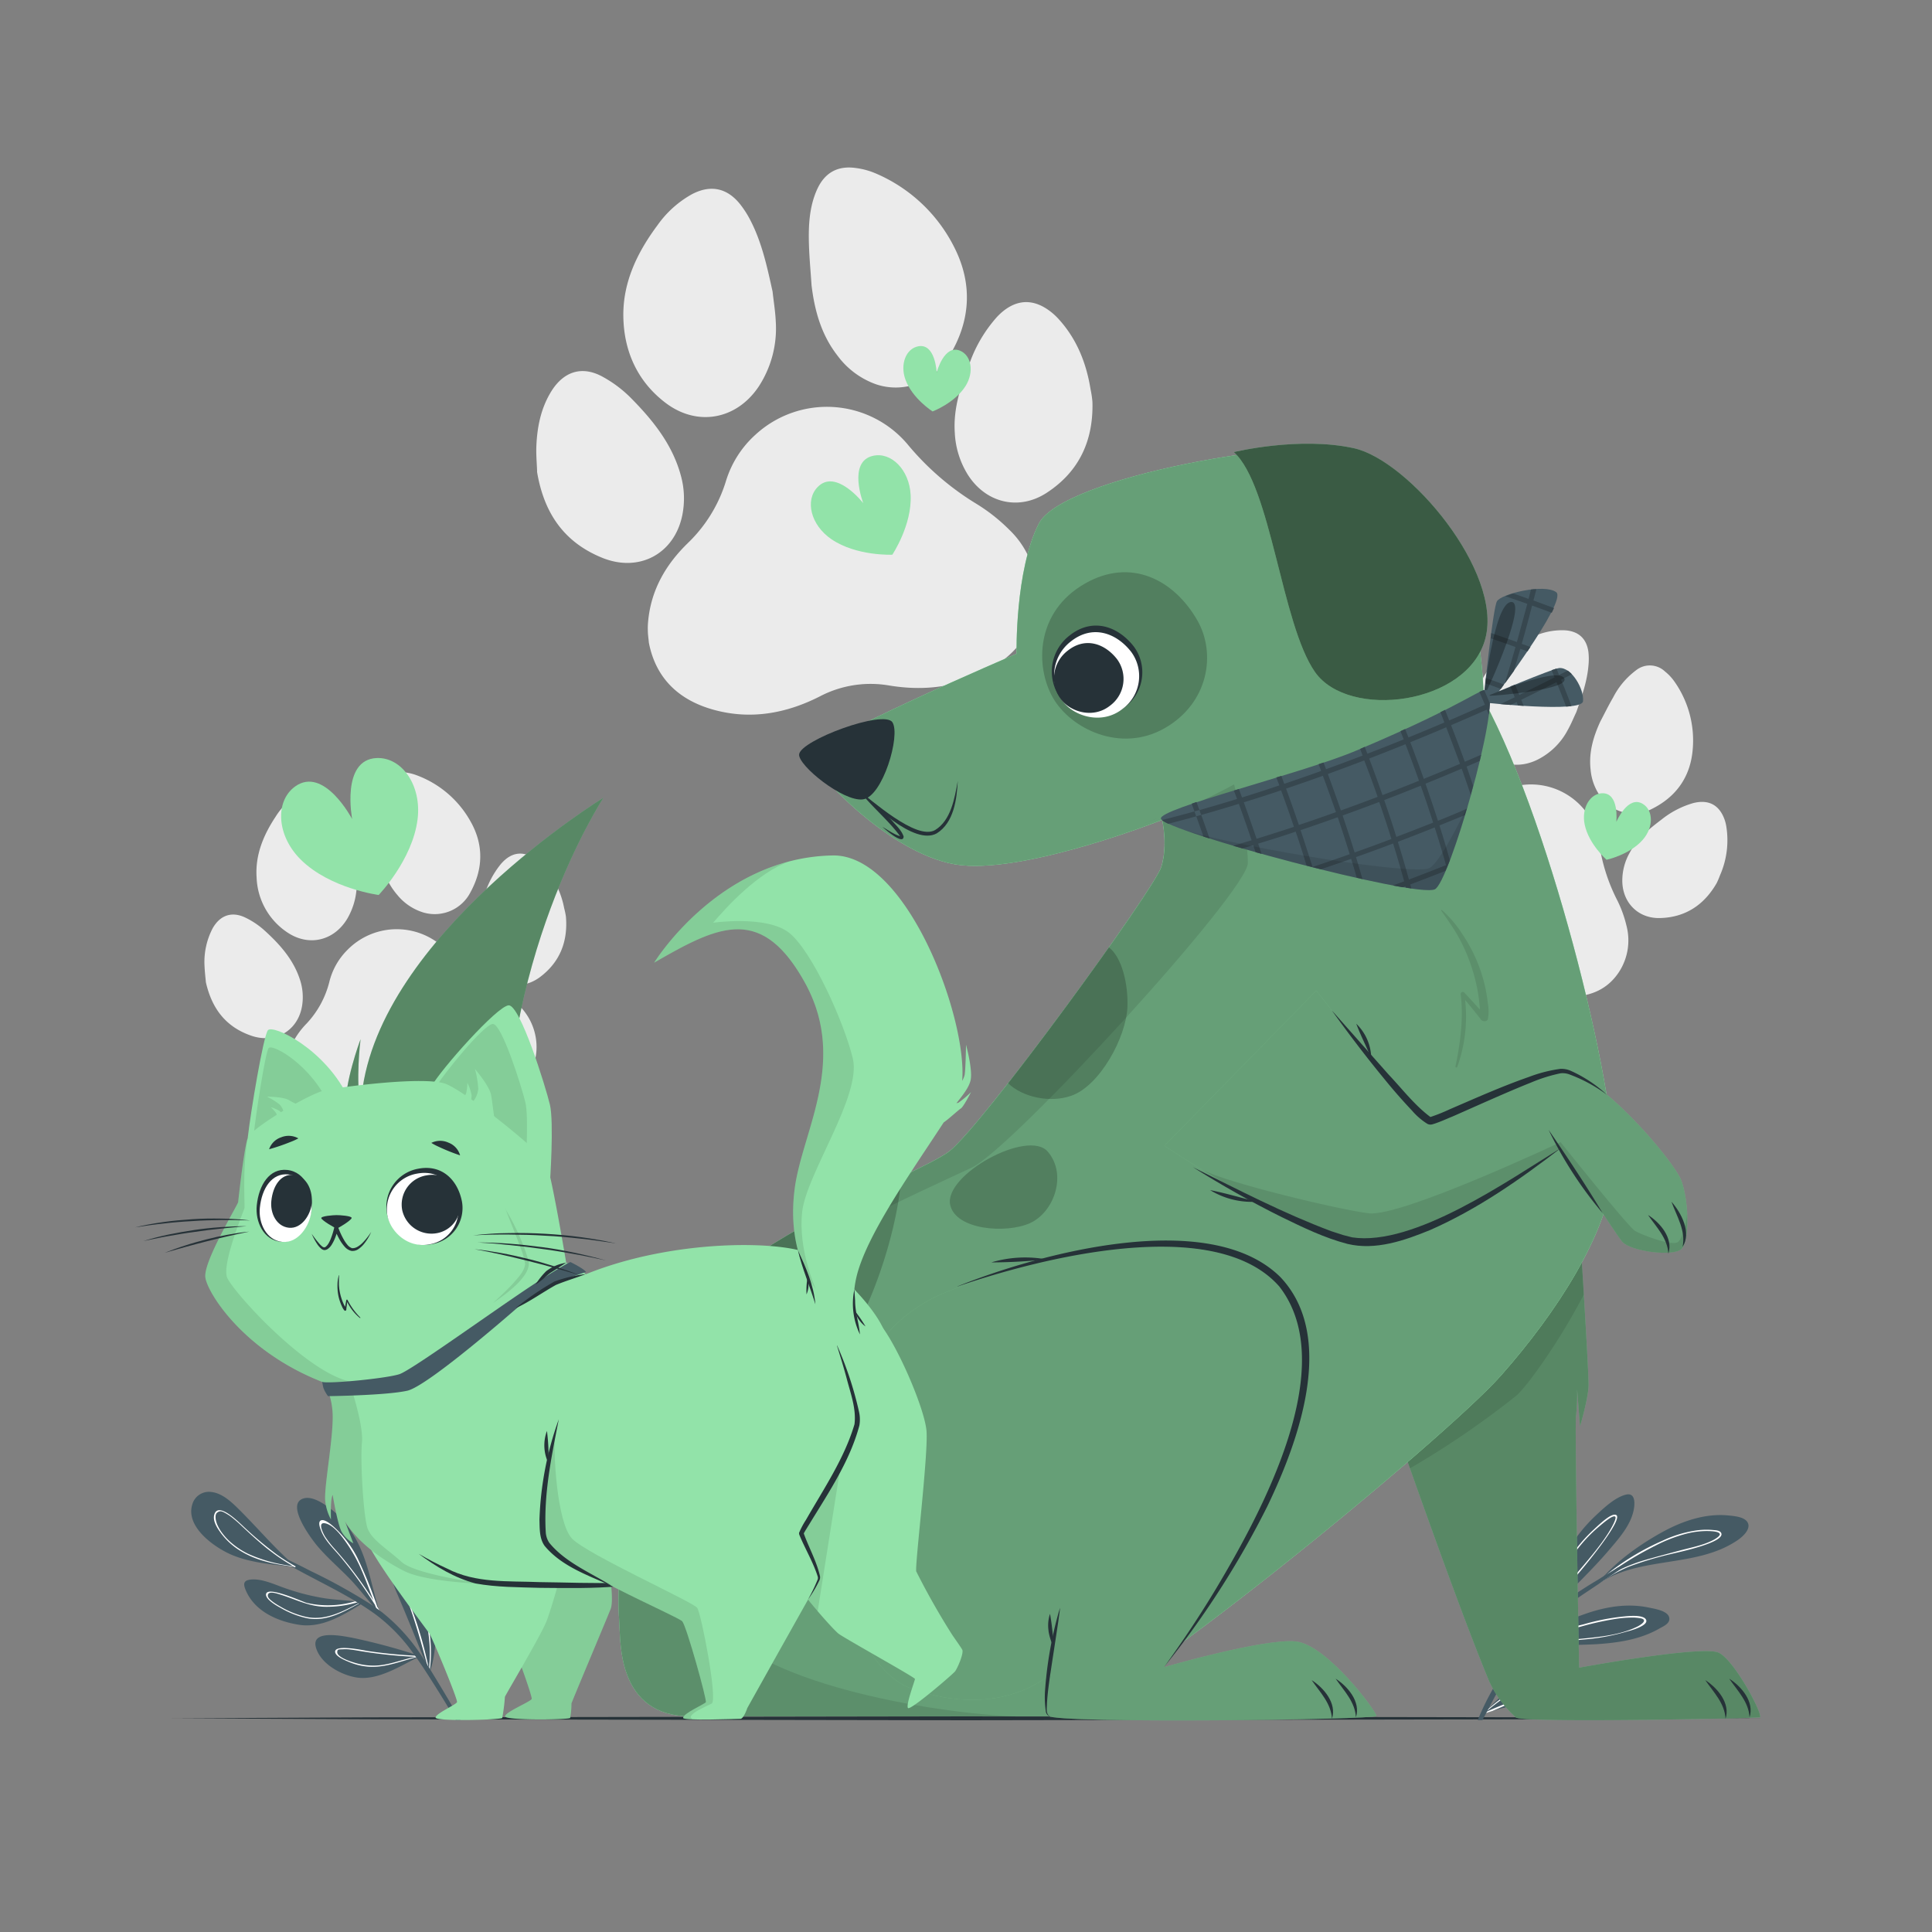 <svg xmlns="http://www.w3.org/2000/svg" viewBox="0 0 500 500"><rect x="0" y="0" width="500" height="500" fill="#808080" stroke="none"/><g id="freepik--background-complete--inject-94"><path d="M92.2,226.55c-.16-1.7-.54-3.38-.82-5.07-1.12-4-2.21-8-4.31-11.66a16.85,16.85,0,0,0-2-2.81c-2.38-2.65-5.23-3-8.27-1.18a17.51,17.51,0,0,0-5.46,5.51c-3.16,4.77-5.33,9.95-4.93,15.76a17.83,17.83,0,0,0,7.91,14.18c5.58,3.78,12.15,2.22,15.59-3.58A18,18,0,0,0,92.2,226.55Z" style="fill:#ebebeb"></path><path d="M121.79,230.85c3.27-6,3.4-12.24,0-18.24a26.44,26.44,0,0,0-14.17-12.05,12.42,12.42,0,0,0-3.37-.71,5.71,5.71,0,0,0-6.36,4.05,20.57,20.57,0,0,0-.85,9.18c.2,2.33.55,4.65.83,7,.76,4.26,2.11,8.25,5,11.58a13.92,13.92,0,0,0,6.83,4.53A10.4,10.4,0,0,0,121.79,230.85Z" style="fill:#ebebeb"></path><path d="M139.57,253c5.3-3.89,7.44-9.29,6.89-15.79A19.63,19.63,0,0,0,146,235,22.44,22.44,0,0,0,140,223.48c-.3-.29-.63-.58-1-.84-3.38-2.59-6.61-2.27-9.4,1a23.39,23.39,0,0,0-4.27,8.18c-1.27,3.86-2.36,7.76-1.85,11.91a14.69,14.69,0,0,0,2.59,7C129.38,255.23,135,256.28,139.57,253Z" style="fill:#ebebeb"></path><path d="M73.47,279.94c.06.62.17,1.24.29,2.05,1.5,5.95,5.59,9.42,11.59,10.72,6.34,1.37,12.27-.06,17.77-3.24a18.46,18.46,0,0,1,11.65-2.5c6.23.67,12.12-.41,17.33-4.05,4.37-3.05,7-7.18,6.74-12.69a15.11,15.11,0,0,0-5.27-10.72,30.3,30.3,0,0,0-5.71-4,46.22,46.22,0,0,1-12-9.22,17.87,17.87,0,0,0-26-.4A17.58,17.58,0,0,0,85.26,254a24.42,24.42,0,0,1-5.85,10.83,20.83,20.83,0,0,0-6,13.65A10.46,10.46,0,0,0,73.47,279.94Z" style="fill:#ebebeb"></path><path d="M53.28,254.19c1.61,7.12,5.4,11.64,11.69,13.83s12.23-1.26,13.23-7.84a14.36,14.36,0,0,0-.63-6.82c-1.74-5.21-5.31-9.12-9.27-12.7a21,21,0,0,0-4.74-3.16c-3.54-1.73-6.62-.66-8.54,2.77A18.83,18.83,0,0,0,52.93,250C53,251.62,53.2,253.22,53.28,254.19Z" style="fill:#ebebeb"></path><path d="M200.77,83.25c-.11-2.61-.55-5.21-.83-7.81-1.38-6.22-2.7-12.45-5.61-18.18a25.73,25.73,0,0,0-2.82-4.45c-3.41-4.24-7.73-5.06-12.52-2.5a26.87,26.87,0,0,0-8.81,7.95c-5.22,7-9,14.75-8.86,23.66s3.59,16.75,10.9,22.32c8.19,6.24,18.36,4.4,24.11-4.17A27.48,27.48,0,0,0,200.77,83.25Z" style="fill:#ebebeb"></path><path d="M245.58,92.3c5.51-8.93,6.23-18.41,1.61-27.85a40.52,40.52,0,0,0-20.63-19.6,19.29,19.29,0,0,0-5.08-1.37c-4.76-.67-8.12,1.26-10.07,5.66s-2.2,9.19-2.06,14c.1,3.57.45,7.14.68,10.71.8,6.57,2.52,12.77,6.65,18.1a21.21,21.21,0,0,0,10,7.49A15.87,15.87,0,0,0,245.58,92.3Z" style="fill:#ebebeb"></path><path d="M270.88,127.54C279.3,122.05,283,114,282.72,104a26.66,26.66,0,0,0-.49-3.29c-1.1-6.79-3.57-13-8.26-18.14a16.44,16.44,0,0,0-1.4-1.37c-4.95-4.24-9.9-4-14.43.69A35.9,35.9,0,0,0,250.93,94c-2.26,5.79-4.26,11.65-3.83,18a22.52,22.52,0,0,0,3.37,10.85C255.12,130.18,263.65,132.25,270.88,127.54Z" style="fill:#ebebeb"></path><path d="M167.66,163.2c0,1,.16,1.91.27,3.16,1.8,9.2,7.76,14.86,16.81,17.34,9.56,2.63,18.74.94,27.41-3.46a28.31,28.31,0,0,1,18-2.83c9.45,1.55,18.54.39,26.8-4.72,6.93-4.3,11.24-10.39,11.36-18.81a23,23,0,0,0-7.15-16.82,45.83,45.83,0,0,0-8.38-6.62,71.06,71.06,0,0,1-17.6-15.09,27.31,27.31,0,0,0-39.72-2.8,26.58,26.58,0,0,0-7.6,12,37.4,37.4,0,0,1-9.85,16c-5.73,5.57-9.56,12.19-10.28,20.33A17.17,17.17,0,0,0,167.66,163.2Z" style="fill:#ebebeb"></path><path d="M139,122.18c1.86,11,7.27,18.23,16.69,22.11,9.63,4,18.78-.9,20.87-10.86a22.13,22.13,0,0,0-.39-10.48c-2.23-8.1-7.35-14.37-13.1-20.16a31.87,31.87,0,0,0-7-5.23c-5.26-2.94-10-1.57-13.27,3.52-2.83,4.47-3.82,9.5-4,14.69C138.73,118.23,139,120.69,139,122.18Z" style="fill:#ebebeb"></path><path d="M405.75,188.89c.84-1.49,1.49-3.09,2.22-4.64,1.37-3.93,2.77-7.85,3.12-12a16.48,16.48,0,0,0,0-3.44c-.44-3.53-2.56-5.47-6.11-5.69a17.64,17.64,0,0,0-7.63,1.4c-5.31,2.13-10.06,5.14-13.05,10.14a17.91,17.91,0,0,0-1.59,16.16c2.42,6.28,8.71,8.75,14.85,5.95A17.88,17.88,0,0,0,405.75,188.89Z" style="fill:#ebebeb"></path><path d="M427.6,209.3c6.13-3.08,9.77-8.11,10.44-15a26.46,26.46,0,0,0-4.76-18,12.42,12.42,0,0,0-2.36-2.5,5.71,5.71,0,0,0-7.54-.31,20.42,20.42,0,0,0-5.93,7.06c-1.17,2-2.2,4.13-3.3,6.2-1.81,3.93-3,8-2.51,12.35a13.92,13.92,0,0,0,3,7.61A10.39,10.39,0,0,0,427.6,209.3Z" style="fill:#ebebeb"></path><path d="M429.59,237.59c6.57-.16,11.41-3.38,14.66-9a19.74,19.74,0,0,0,.86-2,22.51,22.51,0,0,0,1.62-12.93,10.86,10.86,0,0,0-.31-1.25c-1.3-4-4.13-5.63-8.26-4.56A23.54,23.54,0,0,0,430,212.1c-3.24,2.45-6.36,5-8.31,8.72a14.6,14.6,0,0,0-1.84,7.19C419.91,233.65,424,237.74,429.59,237.59Z" style="fill:#ebebeb"></path><path d="M359.9,222c-.31.55-.56,1.12-.93,1.85-2.16,5.74-.78,10.93,3.4,15.42,4.42,4.74,10.11,6.95,16.45,7.48a18.51,18.51,0,0,1,11,4.6c4.72,4.1,10.18,6.58,16.54,6.56,5.33,0,9.82-1.92,12.77-6.57a15,15,0,0,0,1.79-11.81,30,30,0,0,0-2.39-6.57,46.4,46.4,0,0,1-4.62-14.43,17.85,17.85,0,0,0-21.15-15.18,17.29,17.29,0,0,0-8.35,4.07,24.53,24.53,0,0,1-11,5.55,20.85,20.85,0,0,0-12.7,7.79A12.56,12.56,0,0,0,359.9,222Z" style="fill:#ebebeb"></path><path d="M358,189.37c-2.74,6.77-2.21,12.64,1.7,18s10.77,5.94,15.34,1.11a14.24,14.24,0,0,0,3.38-6c1.54-5.28.84-10.52-.37-15.72a20.83,20.83,0,0,0-2.09-5.3c-1.92-3.44-5.05-4.32-8.59-2.6a18.74,18.74,0,0,0-7.27,6.81C359.22,187.07,358.5,188.52,358,189.37Z" style="fill:#ebebeb"></path></g><g id="freepik--Floor--inject-94"><polygon points="44.45 444.7 95.84 444.45 147.23 444.37 250 444.2 352.77 444.36 404.16 444.45 455.55 444.7 404.16 444.94 352.77 445.03 250 445.2 147.23 445.03 95.84 444.94 44.45 444.7" style="fill:#263238"></polygon></g><g id="freepik--Hearts--inject-94"><path d="M215.19,139.56c6.48,4.41,15.74,4,15.74,4s5.16-7.7,4.74-15.52c-.35-6.52-5.06-11.13-9.72-10.08-6.69,1.49-2.54,12.26-2.54,12.26s-7.08-9.12-11.82-4.16C208.28,129.48,209.79,135.89,215.19,139.56Z" style="fill:#92E3A9"></path><path d="M234.35,98.31c1.8,4.86,7,8.17,7,8.17s5.73-2.16,8.51-6.54c2.31-3.65,1.54-7.94-1.37-9.17-4.18-1.76-6.08,5.64-6.08,5.64s-.31-7.63-4.77-6.79C234.49,90.22,232.85,94.25,234.35,98.31Z" style="fill:#92E3A9"></path><path d="M410.11,213.38c1.05,5.08,5.66,9.13,5.66,9.13s6-1.28,9.39-5.19c2.84-3.26,2.72-7.62,0-9.27-3.87-2.37-6.86,4.66-6.86,4.66s.84-7.59-3.7-7.42C411.47,205.41,409.24,209.15,410.11,213.38Z" style="fill:#92E3A9"></path><path d="M77.92,222.55C85.53,230,98,231.62,98,231.62s8.76-9.05,10.07-19.61c1.09-8.81-4.1-16.1-10.59-15.83-9.3.4-6.34,15.8-6.34,15.8s-7.28-13.89-14.81-8.41C71.1,207.4,71.58,216.34,77.92,222.55Z" style="fill:#92E3A9"></path></g><g id="freepik--Plants--inject-94"><path d="M93.6,415.06c-4.88,3-10.29,6.35-16.22,5.43-5.48-.86-11.37-3.41-13.72-8.8-.67-1.54-.83-2.63,1.07-2.88,2.91-.38,6.21,1.22,8.89,2.15a58.44,58.44,0,0,0,10.58,2.7c2.53.37,5.1.47,7.65.78.32,0,.64.08,1,.13l.36.05.15-.08a.3.3,0,0,1,.26,0l.09.07A.29.29,0,0,1,93.6,415.06Z" style="fill:#455a64"></path><path d="M93.67,414.6c-4.43,2.37-9,5.21-14.22,4.19a23.35,23.35,0,0,1-6.83-2.67c-1-.54-3.86-2.15-3.78-3.48.15-2.41,9.41,1.89,10.52,2.18a24.49,24.49,0,0,0,12.49-.38c.32,0,.64.08,1,.13A27.56,27.56,0,0,1,84,415.83c-4.15-.12-7.41-1.89-11.28-3.1-.84-.26-3.46-1.24-3.41.26,0,1,2.84,2.57,3.45,2.91a22.86,22.86,0,0,0,6.47,2.55c5.2,1.11,9.85-1.63,14.37-3.92Z" style="fill:#fff"></path><path d="M98.05,416.57l.21.65v0a.16.16,0,0,1,0,.15.25.25,0,0,1-.32.05.19.19,0,0,1-.07-.12s0-.06,0-.1l0-.2h0l0,0c-2.73-2.81-5-6.05-7.76-8.83s-5.48-5.13-7.92-8c-1.53-1.8-8.63-11.19-3.43-12.43,2.3-.54,5.27,1.57,7,2.87A24.1,24.1,0,0,1,91.32,397C95.11,403,96,409.92,98.05,416.57Z" style="fill:#455a64"></path><path d="M98.26,417.22c-.06-.18-.11-.35-.17-.52a.42.42,0,0,0,0-.12c-.14-.26-.29-.51-.44-.75a116.64,116.64,0,0,0-5.19-12.73,27.86,27.86,0,0,0-4.58-6.5c-.63-.67-3.7-3.87-4.91-3.07-.79.51,0,2.21.2,2.78,1,2.43,3,4.33,4.67,6.28A106.94,106.94,0,0,1,97,415.27l.36.93.3.75s0,0,0,0l.11.26a1.89,1.89,0,0,0,.09.21.23.23,0,0,0,.31-.05l-.23-.6.27.45Zm-6.84-10.54c-1.49-2-3.07-3.85-4.69-5.7a25.67,25.67,0,0,1-2.59-3.29c-.55-.9-2.34-4.41.62-3.27,2.14.83,4.28,3.94,5.49,5.75a39.56,39.56,0,0,1,3.41,6.39c1.09,2.51,2,5.1,3,7.66Q94.21,410.32,91.42,406.68Z" style="fill:#fff"></path><path d="M108.38,428.76h0l-.17.12c-4.69,2.32-10.53,6.14-16,5.24-4-.66-9.25-3.53-10.45-7.76-1.35-4.78,7.16-2.9,9.35-2.52a159.17,159.17,0,0,1,17.24,4.63l.11,0h0C108.54,428.58,108.47,428.68,108.38,428.76Z" style="fill:#455a64"></path><path d="M108.46,428.54l-1.06-.05c-4.05-.21-8.1-.6-12.11-1.19-1-.15-8.7-1.85-8.56.21.08,1.25,2.9,2.32,3.82,2.7a16,16,0,0,0,5.19,1.15c4.1.2,8-1.45,12-2.46l.56-.14h.12C108.47,428.68,108.54,428.59,108.46,428.54ZM98,431a16.25,16.25,0,0,1-5.42-.46c-1.17-.3-5.39-1.52-5.3-3,0-.8.54-.66,1.47-.71a10.76,10.76,0,0,1,1.27,0c1,.08,2.08.27,3.11.44q2.72.46,5.44.78c3,.37,6,.6,9,.74C104.33,429.42,101.25,430.7,98,431Z" style="fill:#fff"></path><path d="M111.47,414.71a30.91,30.91,0,0,1-.2,18,.15.15,0,0,1-.06.09.24.24,0,0,1-.28.05.22.22,0,0,1-.12-.28c0-.12.06-.24.1-.36-2.71-6.62-5.31-13.25-8.15-19.82-.67-1.55-4.73-11.52-1-11.6,2.29-.05,4.54,3.71,5.65,5.34A31,31,0,0,1,111.47,414.71Z" style="fill:#455a64"></path><path d="M111.53,427.65a37.83,37.83,0,0,0-.66-7,35,35,0,0,0-2.09-6.88c-.86-2-2-4.89-3.61-6.44-.44-.43-1-.81-1.39-.13-.72,1.32,1.28,5.95,1.78,7.27,2,5.43,3.52,10.9,5,16.46l.39,1.42c0,.17,0,.35-.07.52a.23.23,0,0,0,.28,0,.8.8,0,0,0,0-.15c0-.23.07-.47.09-.71A34.67,34.67,0,0,0,111.53,427.65ZM111,432c0-.2-.07-.39-.12-.58a103.2,103.2,0,0,0-3.56-12.94c-.76-2.15-1.65-4.23-2.34-6.4-.28-.91-1.19-3.48-.72-4.24s1,.16,1.33.65.64,1,.84,1.39a36.08,36.08,0,0,1,4.61,21.78C111.06,431.76,111,431.87,111,432Z" style="fill:#fff"></path><path d="M119.2,445.2H118c-.27-.47-.55-.93-.82-1.39-1.91-3.18-3.85-6.34-5.86-9.47-1.14-1.79-2.29-3.55-3.5-5.26,0-.06-.08-.11-.12-.18l-.3-.41c-.1-.15-.22-.3-.33-.45a45.06,45.06,0,0,0-9.78-10.16c-1.28-.93-2.59-1.81-3.94-2.66h0L93,415h0l-.1-.06h0l-.39-.23h0l-.29-.18h0c-4.18-2.53-8.58-4.73-12.86-7-1.23-.65-2.46-1.31-3.67-2l-.22-.12-.28-.14c-5.41-2.94-10.79-5.93-16.26-8.72-.21-.1,0-.4.18-.29,3.67,1.82,7.38,3.56,11.08,5.33l1.48.71,2.92,1.4,0,0c2,.92,3.86,1.87,5.78,2.86a149.37,149.37,0,0,1,16,8.89l1.11.79c.24.16.47.33.69.5s.53.38.79.58A48.28,48.28,0,0,1,110,429.93h0c.2.33.42.65.63,1l.3.47.16.24c.06.11.13.21.2.33l.15.25c.18.28.35.57.53.86q2.91,4.76,5.71,9.55Z" style="fill:#455a64"></path><path d="M59.51,402.19c-4.37-2-11.44-7.11-9.77-12.76a4.48,4.48,0,0,1,5-3.3c2.73.32,5.08,2.49,6.94,4.34,5,4.93,9.43,10.29,14.75,14.87,0,0,.45.4.57.49s0,.26-.16.17l-.52-.45C70.73,404.88,64.69,404.52,59.51,402.19Z" style="fill:#455a64"></path><path d="M76.47,405.34l-.12-.06a48,48,0,0,1-4.76-3,96.7,96.7,0,0,1-9-7.62c-1.1-1-6.34-6.2-7.17-2.52-.35,1.56.8,3.32,1.66,4.5a17.69,17.69,0,0,0,5.14,4.72c4,2.46,8.56,3.44,13.13,4l.62.08.17.1a0,0,0,0,0,0,0l.12.06a.08.08,0,0,0,.08,0h0a.16.16,0,0,0,.14-.18h0A.13.13,0,0,0,76.47,405.34Zm-1.36-.13a38.24,38.24,0,0,1-11-3.13,20.43,20.43,0,0,1-4.9-3.39,15.78,15.78,0,0,1-1.75-2A10.17,10.17,0,0,1,56.43,395c-.67-1.29-.92-3-.24-3.52.83-.68,1.44-.31,2.65.41a10.58,10.58,0,0,1,1.17.81,34.91,34.91,0,0,1,2.67,2.34c1.43,1.34,2.86,2.67,4.34,3.95,1,.87,2,1.72,3.09,2.52a49.58,49.58,0,0,0,5.71,3.79Z" style="fill:#fff"></path><path d="M416.76,400.75c-2.47,2.93-5.14,5.7-7.83,8.43-1.53,1.56-3.07,3.09-4.6,4.65-1.68,1.71-3.57,3.34-4.33,5.68h0a2,2,0,0,1-.15.29l-.05,0a.29.29,0,0,1-.36-.35.88.88,0,0,1,.05-.15s0,0,0-.06a9.26,9.26,0,0,1,.39-2.11,51.19,51.19,0,0,1,6.27-16.52,40.08,40.08,0,0,1,6.7-8.27c2.08-1.95,5.14-4.89,8-5.54,2.61-.59,2.25,2.83,1.85,4.43C421.81,394.88,419.1,398,416.76,400.75Z" style="fill:#455a64"></path><path d="M418.31,392.11c-1.17-.76-4.46,2.45-5.93,3.81a38.41,38.41,0,0,0-6.09,7.19,49.9,49.9,0,0,0-6.64,15.5c-.06.22-.12.44-.17.66,0,0,0,.05,0,.07a1.55,1.55,0,0,0,0,.15.28.28,0,0,0,.37.34,12.31,12.31,0,0,1,.53-1.17.61.61,0,0,1,.05-.12c.05-.09.09-.19.15-.28.13-.29.28-.57.43-.84,2.17-4,5.26-7.59,8.21-11.07C412.64,402.27,419.85,393.12,418.31,392.11Zm-1.59,3.82c-.34.59-.71,1.16-1.09,1.73-.77,1.16-1.62,2.28-2.47,3.38-1.87,2.39-3.87,4.68-5.82,7a52.81,52.81,0,0,0-7.07,10c-.28.56-.53,1.12-.76,1.69.12-.45.24-.9.37-1.34a55.38,55.38,0,0,1,5.79-13.71,39.79,39.79,0,0,1,5.08-6.7,38.3,38.3,0,0,1,3.29-3.08c.49-.4,3.39-3,4-2.37C418.48,393,416.75,395.87,416.72,395.93Z" style="fill:#fff"></path><path d="M429.38,421.5c-4.85,2.78-10.53,3.64-16,4-2.94.17-5.9.2-8.85.3a38.48,38.48,0,0,0-7.88.63l-.34.08a10.33,10.33,0,0,0-2.07.8.17.17,0,0,1-.14,0l-.19.14s-.11,0-.07-.07l.16-.2h0a.16.16,0,0,1,.09-.17l.08,0c.06-.06.11-.13.16-.19,3.78-4.48,10.4-7.19,15.73-9.08s11-2.88,16.61-1.71c1.4.3,4.72.77,5.27,2.42S430.41,420.91,429.38,421.5Z" style="fill:#455a64"></path><path d="M426.06,419.37c-.36-1.67-5-1.11-6.11-1a58.8,58.8,0,0,0-10.1,2,52.87,52.87,0,0,0-15.35,6.3h0l-.19.06-.17.19-.08,0a.17.17,0,0,0-.09.18l.26-.08c.67-.22,1.35-.41,2-.58l.34-.09a116.29,116.29,0,0,1,14.57-2.16,54.6,54.6,0,0,0,10.06-2C422.07,422,426.36,420.78,426.06,419.37ZM423.67,421c-5.24,2.55-11.6,2.76-17.3,3.4A60.67,60.67,0,0,0,395,426.51,56.81,56.81,0,0,1,409,421a75.41,75.41,0,0,1,8.39-1.91,29.9,29.9,0,0,1,4.64-.46,11.92,11.92,0,0,1,2.78.23C426.48,419.34,424.57,420.56,423.67,421Z" style="fill:#fff"></path><path d="M387.06,436.77a.33.33,0,0,1-.29,0v.11a.07.07,0,0,1-.08.09.07.07,0,0,1-.1-.06c-1.34-6.6-2-14-.48-20.58a26.42,26.42,0,0,1,3.15-7.93c1-1.67,3.08-5,5.27-5.32,4.38-.56.33,11.31-.29,13.1-1.12,3.26-2.51,6.41-3.7,9.65-1.29,3.54-2.33,7.17-3.36,10.8A.25.25,0,0,1,387.06,436.77Z" style="fill:#455a64"></path><path d="M392.9,407.46c-.85.26-3.13,4.64-3.63,5.83a36.29,36.29,0,0,0-2.26,8.5,59.09,59.09,0,0,0-.36,14.74c0,.15,0,.29,0,.43a.09.09,0,0,0,.08-.1.34.34,0,0,1,0-.1l.08,0a.28.28,0,0,0,.22,0h0c0-.36,0-.71.06-1.07a56.51,56.51,0,0,1,3.82-17,53.49,53.49,0,0,0,2.76-8.36C393.84,409.61,394.55,407,392.9,407.46Zm.6,2.42a14.73,14.73,0,0,1-.67,2.79c-.43,1.28-.89,2.55-1.38,3.82-1,2.53-2,5.06-2.73,7.66a44.08,44.08,0,0,0-1.87,11.47,68.34,68.34,0,0,1,.18-11.35,41.17,41.17,0,0,1,1.7-8.57,29.72,29.72,0,0,1,1.26-3.24,19.06,19.06,0,0,1,1.29-2.4c1.23-1.86,1.69-2.24,2-2.11S393.68,408.41,393.5,409.88Z" style="fill:#fff"></path><path d="M406.11,435.23a16.7,16.7,0,0,1-6.1,3.71c-4.46,1.71-9.21,2.46-13.76,3.85-.68.21-1.36.44-2,.68-.08,0-.81.51-.77.46l.59-.62h0c1.81-1.88,7.37-7.49,11.21-9.71a34,34,0,0,1,7.55-3.43c1.27-.35,4.13-1,5.16.21S407,434.33,406.11,435.23Z" style="fill:#455a64"></path><path d="M404.87,432.56c-.82-1.74-8.47,2.28-9.48,2.79a47.59,47.59,0,0,0-10.3,7c-.36.3-.7.62-1,.94l-.51.54-.07.07a1.28,1.28,0,0,0,.23-.12l.16-.1.22-.14.15-.09.34-.12.67-.23,1-.32h0c3-1.3,6.09-2.55,9.1-3.92a45.18,45.18,0,0,0,6.27-3.4C402.07,435.18,405.23,433.32,404.87,432.56Zm-1.55,1.53c-5.53,4.23-12.33,6-18.55,8.88l-.31.14.41-.34a54.45,54.45,0,0,1,8.45-5.94,52.85,52.85,0,0,1,5.66-2.76,27.91,27.91,0,0,1,3.22-1.26c.49-.12,1.83-.42,2-.1S403.68,433.81,403.32,434.09Z" style="fill:#fff"></path><path d="M449.41,398.78c-10.18,6.73-23.72,4.13-34.24,10.15l-.05,0q-.48.27-1,.57a.22.22,0,0,1-.34-.15.18.18,0,0,1,.09-.17l.23-.14c4.38-5.16,10.47-9.46,16.39-12.69,5.16-2.79,11-4.75,16.92-4.14,1.46.15,4.38.35,5,2.08S450.66,398,449.41,398.78Z" style="fill:#455a64"></path><path d="M445.47,396.8c-.27-.72-1.36-.76-2-.82a18.56,18.56,0,0,0-4.47.1,30.94,30.94,0,0,0-8.76,2.66,64.06,64.06,0,0,0-13.49,8c-.92.74-1.81,1.51-2.66,2.33l-.32.3a.23.23,0,0,0,.34.16c.3-.19.58-.36.88-.53l0,0,.09-.05a37.76,37.76,0,0,1,6.38-3.46,88.13,88.13,0,0,1,10.82-3.27C433.8,401.83,446.41,399.28,445.47,396.8Zm-2.06,1.75c-2.67,1.4-5.76,1.94-8.66,2.72s-5.85,1.55-8.76,2.39a42.22,42.22,0,0,0-6.74,2.55,33.22,33.22,0,0,0-5.17,3.07,44.27,44.27,0,0,1,4.65-3.66.09.09,0,0,1,.06,0,83.76,83.76,0,0,1,9.08-5.32l.12-.06a38.6,38.6,0,0,1,8.61-3.37,22,22,0,0,1,5-.64c1.9,0,3.44.2,3.5.85C445.12,397.49,444.2,398.14,443.41,398.55Z" style="fill:#fff"></path><path d="M428,400.51c-2.94,1.85-5.86,3.77-8.76,5.7l-4.08,2.73-.09.05,0,0-1.43,1c-4.44,3-9.12,5.91-13,9.57a44.51,44.51,0,0,0-5.53,6.37l0,0-.52.71h0l-.27.39c-.06.07-.1.15-.15.22-1.41,2-2.72,4.09-4,6.12-1.77,2.83-3.33,5.75-4.86,8.7h0a1.26,1.26,0,0,0-.13.26c-.08.13-.15.26-.22.4a1.86,1.86,0,0,0-.1.2l-.21.38-1,1.85h-1.21a67.41,67.41,0,0,1,4.17-8.49h0a1,1,0,0,1,.1-.17c.15-.28.32-.57.48-.84s.39-.68.6-1c0,0,0,0,0,0,.5-.81,1-1.62,1.48-2.41,2.89-4.62,6-9.36,10-13.19l.33-.31a.86.86,0,0,1,.14-.13l.23-.23.39-.35.7-.61.21-.18h0a108.18,108.18,0,0,1,12.11-8.31c.75-.47,1.49-.94,2.25-1.4l1.25-.76,1.93-1.14a.09.09,0,0,1,.06,0c3-1.79,6.07-3.51,9.08-5.32C428,400.19,428.15,400.43,428,400.51Z" style="fill:#455a64"></path></g><g id="freepik--Dog--inject-94"><path d="M357.71,359.51s18.56,53.79,27.7,75.63a28.37,28.37,0,0,0,6.87,9.31c1.55,1.55,62.05.22,63.16,0S449,429.71,444.8,427.72s-36.12,3.87-36.12,3.87-1.18-63.15-.81-65.07a54.16,54.16,0,0,0,.29-7l.74,9.67s2.14-7.24,2.22-10.57-2-36.19-2-36.19Z" style="fill:#92E3A9"></path><path d="M357.71,359.51s18.56,53.79,27.7,75.63a28.37,28.37,0,0,0,6.87,9.31c1.55,1.55,62.05.22,63.16,0S449,429.71,444.8,427.72s-36.12,3.87-36.12,3.87-1.18-63.15-.81-65.07a54.16,54.16,0,0,0,.29-7l.74,9.67s2.14-7.24,2.22-10.57-2-36.19-2-36.19Z" style="opacity:0.4"></path><path d="M441.32,434.81c3.14,2,6.56,6,5.25,10-.21-4-3.07-6.81-5.25-10Z" style="fill:#263238"></path><path d="M447.52,434.44c3.15,2,6.57,6,5.26,10-.22-4-3.07-6.81-5.26-10Z" style="fill:#263238"></path><path d="M409.89,335c-5.86,11.45-14.53,23.68-17.5,26.22A227.58,227.58,0,0,1,364.9,380c-4.19-11.82-7.19-20.51-7.19-20.51l51.41-37.09S409.48,328.11,409.89,335Z" style="opacity:0.1"></path><path d="M169.29,399.32l-3.58,14.33c-29.8-23-58.13-60.09-68.76-95.38-2.29-7.64-7.53-24.2-7.63-31-.11-7.17,3.66-17.49,4-18.32-.1.76-1.29,10.18,0,18.2.06-1.29.16-2.55.3-3.82,4.53-41.3,62.55-76.87,62.55-76.87s-28.19,43-24.9,100c1.16,20.14,8.37,40.14,16.19,56.4-3.61-7.9-7-20.71-7.16-21.5.6,1.43,16.74,39.4,22.79,49.06l.61.94c.16.23.29.43.41.62C167.25,396.66,169.29,399.32,169.29,399.32Z" style="fill:#92E3A9"></path><path d="M169.29,399.32l-3.58,14.33c-29.8-23-58.13-60.09-68.76-95.38-2.29-7.64-7.53-24.2-7.63-31-.11-7.17,3.66-17.49,4-18.32-.1.76-1.29,10.18,0,18.2.06-1.29.16-2.55.3-3.82,4.53-41.3,62.55-76.87,62.55-76.87s-28.19,43-24.9,100c1.16,20.14,8.37,40.14,16.19,56.4-3.61-7.9-7-20.71-7.16-21.5.6,1.43,16.74,39.4,22.79,49.06l.61.94c.16.23.29.43.41.62C167.25,396.66,169.29,399.32,169.29,399.32Z" style="opacity:0.4"></path><path d="M169.29,399.32l-3.58,14.33c-3.79-2.92-7.55-6.06-11.24-9.41L160,384.89c1.17,2.28,2.2,4.17,3.05,5.52l.61.94c.16.23.29.43.41.62C167.25,396.66,169.29,399.32,169.29,399.32Z" style="opacity:0.1"></path><path d="M160.27,419.82c.38,5.09-.66,24.38,18.61,24.38h95.29c12.41,0,99.58-71.6,114.27-88.2s27.33-36.56,29.1-52.52S402.4,215.07,384,181.16c0,0-.15-15.95-4.36-28.8S363.7,121.11,350.4,116.9s-75.34,6.43-81.55,18.61-5.76,33.69-5.76,33.69-53.4,22.82-53.18,26.59,21.27,26.37,39,28.14,51.85-11.74,51.85-11.74,1.55,6.42-.22,12.18-46.76,67.61-55,73.69S192,320.77,182,337.83,158.28,393,160.27,419.82Z" style="fill:#92E3A9"></path><path d="M160.27,419.82c.38,5.09-.66,24.38,18.61,24.38h95.29c12.41,0,99.58-71.6,114.27-88.2s27.33-36.56,29.1-52.52S402.4,215.07,384,181.16c0,0-.15-15.95-4.36-28.8S363.7,121.11,350.4,116.9s-75.34,6.43-81.55,18.61-5.76,33.69-5.76,33.69-53.4,22.82-53.18,26.59,21.27,26.37,39,28.14,51.85-11.74,51.85-11.74,1.55,6.42-.22,12.18-46.76,67.61-55,73.69S192,320.77,182,337.83,158.28,393,160.27,419.82Z" style="fill:#92E3A9"></path><path d="M160.27,419.82c.38,5.09-.66,24.38,18.61,24.38h95.29c12.41,0,99.58-71.6,114.27-88.2s27.33-36.56,29.1-52.52S402.4,215.07,384,181.16c0,0-.15-15.95-4.36-28.8S363.7,121.11,350.4,116.9s-75.34,6.43-81.55,18.61-5.76,33.69-5.76,33.69-53.4,22.82-53.18,26.59,21.27,26.37,39,28.14,51.85-11.74,51.85-11.74,1.55,6.42-.22,12.18-46.76,67.61-55,73.69S192,320.77,182,337.83,158.28,393,160.27,419.82Z" style="opacity:0.3"></path><path d="M190.86,335.83c-7.1,9.32-15.48,62.95-6.42,82,7.71,16.21,51.49,25.06,77.77,26.38H178.89c-19.29,0-18.25-19.29-18.62-24.38-2-26.81,11.74-64.93,21.72-82s55.39-33.68,63.6-39.77,53.18-67.93,55-73.69.23-12.18.23-12.18,13.56-6.42,18.56-9.19c0,0,3.56,13,3.57,20.33s-61,74-71.48,78.86S198,326.53,190.86,335.83Z" style="opacity:0.1"></path><path d="M233.29,304.59c-1.35,16.54-9.65,40.82-22.06,54.67-12.6,14.07-37.71,16.22-44.78,16.55,4.45-15.27,10.48-29.33,15.54-38C189.43,325.12,216.56,312.64,233.29,304.59Z" style="opacity:0.2"></path><path d="M245.92,311.87c1.46,6.42,14.4,7.46,20.61,4.69s9.75-12.5,4.65-18.5S244.14,304.08,245.92,311.87Z" style="opacity:0.2"></path><path d="M291.78,260.61c-.33,7.86-7.19,20.5-14.62,23-5.51,1.9-12.62.3-16.27-3.29,8.3-10.61,18.22-24.05,26.07-35.16C290.38,247.74,292,254.77,291.78,260.61Z" style="opacity:0.2"></path><path d="M376.66,276c1.31-6.17,2.1-12.59,1.37-18.66a.55.55,0,0,1,1-.39c.93,1,3.55,3.85,3.94,4.29,0-.38,0-.76-.07-1.12-.11-1.27-.28-2.53-.5-3.77a47.8,47.8,0,0,0-2-7.36,44.91,44.91,0,0,0-3.18-6.91c-1.27-2.24-2.79-4.3-4.25-6.44-.06-.09.11-.21.2-.13a30,30,0,0,1,5.2,6.1,41.73,41.73,0,0,1,3.7,6.74,40,40,0,0,1,2.36,7.39c.28,1.32.49,2.64.64,4a11.15,11.15,0,0,1,0,3.95c-.21.86-1.48.73-1.84.13-.22-.37-3.54-4.45-4.05-5a38.52,38.52,0,0,1-2.05,17.32C377.05,276.37,376.6,276.28,376.66,276Z" style="opacity:0.1"></path><path d="M300.23,211.52c-.82.33-2.6,1-5.05,1.88Z" style="opacity:0.1"></path><path d="M272,433.09s-2.54,9-.59,11,84.65,1,84.8,0-12.7-18.39-20.83-19.28-34.12,6.65-34.12,6.65S348.74,372.3,334.8,337c-6.13-15.55-42.9-21.6-90-2.58-42.82,17.28-32.5,94.14-9,102.56S272,433.09,272,433.09Z" style="fill:#92E3A9"></path><path d="M272,433.09s-2.54,9-.59,11,84.65,1,84.8,0-12.7-18.39-20.83-19.28-34.12,6.65-34.12,6.65S348.74,372.3,334.8,337c-6.13-15.55-42.9-21.6-90-2.58-42.82,17.28-32.5,94.14-9,102.56S272,433.09,272,433.09Z" style="opacity:0.3"></path><path d="M247.77,332.92c21.21-8.55,65.3-20.55,83.61-2.39C346,346,336,373.18,328,389.8a232.19,232.19,0,0,1-26.74,41.63c4.84-6.68,9.41-13.54,13.64-20.6,11.46-19.26,32.25-57.26,16.18-77.89-16.7-19-62.21-7.25-83.26,0Z" style="fill:#263238"></path><path d="M256.55,326.71a30.69,30.69,0,0,1,14.22-.79,134.78,134.78,0,0,1-14.22.79Z" style="fill:#263238"></path><path d="M271.64,444.2a1.66,1.66,0,0,1-1-1.43,25.27,25.27,0,0,1-.17-5.43,101,101,0,0,1,2.89-17.77c.31-1.16.6-2.32,1-3.47-.14,1.19-.33,2.38-.48,3.57-.33,2.23-1.26,8.33-1.62,10.64-.52,3.54-1.12,7.08-1.31,10.65,0,1.09-.36,2.58.77,3.24Z" style="fill:#263238"></path><path d="M271.74,417.7c.4,2.06.6,4.19.83,6.24.61,4.45-1.1-.29-1.22-2a9.57,9.57,0,0,1,.39-4.28Z" style="fill:#263238"></path><path d="M339.45,434.81c3.15,2,6.57,6,5.26,10-.22-4-3.07-6.81-5.26-10Z" style="fill:#263238"></path><path d="M345.66,434.44c3.14,2,6.56,6,5.25,10-.21-4-3.06-6.81-5.25-10Z" style="fill:#263238"></path><path d="M384,180.29s2.34-22.72,3.4-24.66,12.24-4.65,15.34-2.38-17.17,28.82-17.17,28.82Z" style="fill:#455a64"></path><path d="M389.22,177.16c-.28.4-.56.77-.81,1.13-1.36-.51-2.69-1-4-1.45,0-.43.1-.88.15-1.36Q386.86,176.27,389.22,177.16Zm3.35-11c-2.26-.81-4.46-1.59-6.63-2.32-.06.44-.12.89-.17,1.35,2.1.72,4.25,1.46,6.44,2.26l1.25.46c.61.21,1.23.44,1.84.68l.77-1.14c-.76-.29-1.5-.57-2.25-.82C393.39,166.4,393,166.26,392.57,166.11Zm4.27-10.72-1.25-.44c-1.36-.49-2.72-1-4-1.41-.75.23-1.44.47-2,.72,1.88.64,3.8,1.29,5.76,2l1.24.44c1.64.58,3.29,1.2,5,1.84.21-.43.41-.83.59-1.22Q399.42,156.32,396.84,155.39Zm-.64-2.82-.61,2.38c-.11.43-.23.86-.33,1.3q-1.26,4.71-2.69,9.86l-.36,1.29c-.87,3.07-1.8,6.24-2.78,9.48.74-1,1.54-2.11,2.36-3.28.58-1.95,1.14-3.87,1.67-5.74l.36-1.28c1-3.44,1.86-6.75,2.68-9.89.13-.43.24-.87.34-1.3.27-1,.52-2,.78-2.95C397.15,152.46,396.68,152.52,396.2,152.57Z" style="fill:#37474f"></path><path d="M384,180.29s2.57-24,7-24.49S385.65,177.41,384,180.29Z" style="opacity:0.3"></path><path d="M385.08,180.07s16.66-7,18.41-7.18c3.25-.3,6.56,5.59,6.19,8.62s-25.23.34-25.23.34Z" style="fill:#455a64"></path><path d="M405.71,173.55l-2.19,1.12-1.17.61c.16.41.33.82.5,1.24l1.19-.61c.93-.48,1.85-.95,2.75-1.43A7,7,0,0,0,405.71,173.55ZM404,175.91l-.52-1.24c-.23-.56-.44-1.1-.68-1.64l-1.25.41.76,1.84c.16.41.33.82.5,1.24q1.26,3.09,2.5,6.33c.49,0,1-.07,1.37-.12C405.84,180.41,404.93,178.13,404,175.91Z" style="fill:#37474f"></path><path d="M393.7,181.1c.21.52.41,1.06.63,1.58l-1.47-.1-.36-.89c-.51.24-1,.49-1.53.75l-2.64-.22,3.68-1.77c-.38-.95-.76-1.87-1.14-2.79l1.23-.5,1.09,2.7c3.2-1.57,6.27-3.1,9.16-4.58.16.41.33.82.5,1.24C400,178,396.9,179.53,393.7,181.1Z" style="fill:#37474f"></path><path d="M385.08,180.07s17.66-7.52,19.69-4.62S387.71,180.1,385.08,180.07Z" style="opacity:0.3"></path><path d="M300.45,211.88c.88,3.22,65.9,20.59,70.89,18.27,3.73-1.74,16.8-47.15,13.82-51.23-1.26-1.72-3.75,2.54-34.32,15.4C336.66,200.29,299.73,209.28,300.45,211.88Z" style="fill:#455a64"></path><path d="M309.67,207.62a.41.41,0,0,0,0-.08l-1.25.44a.21.21,0,0,0,0,.07c.22.63.48,1.28.7,1.93.43-.12.86-.24,1.3-.34C310.16,209,309.91,208.28,309.67,207.62Zm1.2,3.27-1.28.36c.61,1.71,1.24,3.46,1.87,5.26l1.57.5C312.31,214.91,311.59,212.86,310.87,210.89Zm14.74,7.44c-.13-.43-.28-.84-.41-1.26h0c-1.11-3.28-2.22-6.44-3.31-9.44-.16-.42-.31-.84-.45-1.25l-.82-2.18-1.29.4c.27.7.55,1.44.81,2.17.16.41.31.82.47,1.25,1.09,3,2.21,6.17,3.31,9.45.14.41.29.84.42,1.27l.6,1.81,1.54.43C326.2,220.09,325.9,219.19,325.61,218.33ZM347.45,211l-1.26.45q1.57,4.63,3.1,9.58c.43-.14.84-.29,1.27-.45C349.55,217.33,348.49,214.13,347.45,211Zm0,0-1.26.45q1.57,4.63,3.1,9.58c.43-.14.84-.29,1.27-.45C349.55,217.33,348.49,214.13,347.45,211Zm0,0-1.26.45q1.57,4.63,3.1,9.58c.43-.14.84-.29,1.27-.45C349.55,217.33,348.49,214.13,347.45,211Zm-10.87,3.78c-.15-.43-.28-.85-.43-1.28-1.12-3.29-2.25-6.46-3.34-9.46-.16-.41-.32-.83-.47-1.24l-.73-2c-.43.14-.86.27-1.3.39.26.67.5,1.33.76,2,.15.42.31.84.47,1.27,1.11,3,2.23,6.16,3.33,9.45.15.41.29.84.43,1.26,1,2.86,1.92,5.82,2.84,8.84l1.37.35.15,0a.19.19,0,0,0,0-.08C338.64,221.11,337.62,217.91,336.58,214.82ZM347.45,211l-1.26.45q1.57,4.63,3.1,9.58c.43-.14.84-.29,1.27-.45C349.55,217.33,348.49,214.13,347.45,211Zm0,0-1.26.45q1.57,4.63,3.1,9.58c.43-.14.84-.29,1.27-.45C349.55,217.33,348.49,214.13,347.45,211Zm0,0-1.26.45q1.57,4.63,3.1,9.58c.43-.14.84-.29,1.27-.45C349.55,217.33,348.49,214.13,347.45,211Zm5.16,16.5q-.83-2.86-1.67-5.66c-.13-.42-.26-.85-.38-1.26-1-3.29-2.07-6.49-3.11-9.58-.14-.43-.29-.84-.44-1.27-1.13-3.3-2.28-6.48-3.38-9.46-.16-.43-.32-.84-.47-1.26-.21-.57-.43-1.13-.64-1.67l-1.26.42c.21.56.42,1.14.64,1.71.16.4.3.82.46,1.25,1.12,3,2.25,6.16,3.4,9.46-3.15,1.12-6.36,2.24-9.61,3.32.15.43.28.85.43,1.28,3.26-1.09,6.46-2.21,9.61-3.33q1.57,4.63,3.1,9.58c.14.43.27.84.39,1.27.49,1.6,1,3.21,1.44,4.85h0Zm12,.08c-.9-3.3-1.85-6.55-2.85-9.72,3.29-1.25,6.48-2.49,9.54-3.72-.14-.42-.28-.84-.41-1.25-3.05,1.21-6.24,2.45-9.52,3.7-1-3.3-2.1-6.51-3.16-9.59-.16-.43-.3-.85-.44-1.27-1.15-3.32-2.31-6.49-3.45-9.47-.16-.43-.32-.84-.46-1.26-.23-.58-.46-1.14-.67-1.72,0,0,0,0,0,0-.4.2-.77.36-1.13.53,0,0-.05,0-.08,0,.23.56.44,1.12.65,1.69l.48,1.26c1.12,3,2.28,6.14,3.44,9.46q-4.64,1.77-9.53,3.53c.15.43.3.84.44,1.27,3.25-1.18,6.44-2.35,9.53-3.52,1.07,3.08,2.13,6.29,3.16,9.59.13.42.27.83.4,1.26q1.48,4.75,2.84,9.71c.12.43.24.86.35,1.28h0c0,.12.05.25.09.37l1.44.22c-.09-.35-.19-.71-.28-1Zm7.92-13.93c-.13-.43-.27-.84-.4-1.27q-1.61-4.95-3.23-9.61c-.14-.41-.29-.84-.44-1.25-1.18-3.34-2.37-6.53-3.5-9.49-.16-.43-.32-.82-.48-1.24-.28-.72-.56-1.42-.83-2.12l-1.21.55c.27.68.53,1.37.81,2.08l.47,1.24c1.15,3,2.32,6.14,3.5,9.47.15.42.3.84.44,1.27q1.65,4.62,3.23,9.61c.13.41.27.83.41,1.25,1,3.16,2,6.41,2.91,9.72.06.25.13.5.21.77.13-.32.27-.67.4-1s.27-.67.4-1C374.37,219.59,373.48,216.61,372.55,213.69Zm7-15.3c-.16-.41-.31-.84-.46-1.25-1.21-3.36-2.41-6.53-3.56-9.48l-.48-1.23c-.37-.92-.72-1.81-1.06-2.67l-1.2.59c.34.84.69,1.71,1,2.6.16.4.32.82.48,1.23,1.14,3,2.34,6.13,3.57,9.49.13.41.28.83.44,1.24.79,2.2,1.57,4.48,2.36,6.82.21-.77.42-1.53.62-2.3C380.72,201.71,380.13,200,379.55,198.39Zm5.95-16.57c-.37-.93-1-2.28-1.36-3.22a8.73,8.73,0,0,0-1.25.49c.41,1,1,2.31,1.4,3.28.16.4.32.81.48,1.24s.36.89.55,1.36c.08-.6.13-1.16.18-1.68s.07-.88.08-1.27h0C385.56,181.94,385.53,181.89,385.5,181.82ZM309.12,210q-4.2,1.17-8.42,2.23c.08.07.17.13.28.21l.37.23a8.67,8.67,0,0,0,1,.52q3.61-.91,7.22-1.92C309.43,210.82,309.28,210.4,309.12,210Zm76.38-28.16c-.4.19-.8.38-1.21.55-2.83,1.27-5.9,2.62-9.24,4.06-.4.16-.81.34-1.22.52-2.95,1.26-6.05,2.55-9.33,3.88-.4.18-.81.34-1.23.51-3,1.21-6.14,2.46-9.39,3.7l-1.26.48q-4.59,1.78-9.46,3.53l-1.26.46c-3.12,1.12-6.32,2.24-9.56,3.33l-1.27.41c-3.16,1.07-6.38,2.11-9.63,3.12l-1.3.39c-3.21,1-6.46,1.94-9.72,2.88.14.41.29.84.45,1.25q4.92-1.38,9.74-2.88c.43-.12.85-.25,1.28-.39q4.91-1.51,9.65-3.1c1.11,3,2.23,6.16,3.33,9.45.43-.13.85-.28,1.28-.43-1.12-3.29-2.25-6.46-3.34-9.46,3.23-1.09,6.43-2.2,9.55-3.32,1.12,3,2.25,6.16,3.4,9.46-3.15,1.12-6.36,2.24-9.61,3.32.15.43.28.85.43,1.28,3.26-1.09,6.46-2.21,9.61-3.33l1.26-.45c3.25-1.18,6.44-2.35,9.53-3.52.42-.18.83-.32,1.25-.48,3.26-1.25,6.42-2.49,9.45-3.72-.14-.43-.29-.85-.44-1.27q-4.55,1.84-9.45,3.72c-1.15-3.32-2.31-6.49-3.45-9.47,3.24-1.26,6.39-2.5,9.4-3.72,1.15,3,2.32,6.14,3.5,9.47l1.24-.49c-1.18-3.34-2.37-6.53-3.5-9.49,3.28-1.32,6.4-2.62,9.33-3.89l1.22-.52c3.34-1.43,6.43-2.79,9.24-4l.73-.32c0-.45.07-.88.08-1.27h0v-.21Zm-29,24.42q-4.64,1.77-9.53,3.53c-1.13-3.3-2.28-6.48-3.38-9.46q4.86-1.77,9.47-3.53C354.22,199.75,355.38,202.92,356.54,206.24Zm22.55-9.1-1.21.53c-3,1.25-6.1,2.56-9.4,3.89l-1.24.49q-4.55,1.84-9.45,3.72l-1.23.47h0q-4.64,1.77-9.53,3.53c-.41.16-.84.31-1.25.45-3.15,1.12-6.36,2.24-9.61,3.32-.43.15-.85.3-1.28.43q-4.77,1.59-9.67,3.09h0c-.43.12-.86.26-1.28.39l-4.77,1.41.62.19c.59.16,1.17.33,1.76.51l2.81-.84,1.27-.4c3.26-1,6.5-2,9.69-3.1l1.28-.41c3.26-1.09,6.46-2.21,9.61-3.33l1.26-.45c3.25-1.18,6.44-2.35,9.53-3.52.42-.18.83-.32,1.25-.48,3.26-1.25,6.42-2.49,9.45-3.72.42-.17.83-.33,1.24-.51q4.95-2,9.4-3.9l1.23-.52c1.17-.49,2.31-1,3.42-1.47.13-.53.25-1.08.39-1.61Q381.29,196.21,379.09,197.14Zm-6.94,15.28-1.24.51c-3.05,1.21-6.24,2.45-9.52,3.7-1-3.3-2.1-6.51-3.16-9.59-.42.16-.83.3-1.25.48,1.07,3.08,2.13,6.29,3.16,9.59q-4.68,1.77-9.58,3.51c-.43.16-.84.31-1.27.45q-4.74,1.68-9.66,3.31l-.12,0,.15,0,2.24.56c2.63-.88,5.22-1.78,7.78-2.68.42-.15.85-.3,1.26-.46,3.28-1.15,6.48-2.33,9.6-3.51l1.24-.47c3.29-1.25,6.48-2.49,9.54-3.72l1.23-.49c2.26-.91,4.48-1.81,6.6-2.69l.48-1.64C377.23,210.36,374.73,211.38,372.15,212.42Zm2.08,11.48c-3.09,1.22-6.31,2.48-9.6,3.72l-1.25.46-2.89,1.07,2.58.46h0l.64-.25h0c.41-.14.84-.3,1.25-.46,3.15-1.19,6.2-2.36,9.16-3.54.09-.22.2-.45.29-.69s.27-.67.4-1Z" style="fill:#37474f"></path><path d="M379.89,208.45c-3.18,10.94-6.85,20.9-8.55,21.7-4.06,1.89-47.92-9.28-64.55-15.22,16.69,4.92,59.21,11.66,63.12,9.74C372.6,223.35,378.21,211.84,379.89,208.45Z" style="opacity:0.1"></path><path d="M301.35,296.52s31.32,21.16,49.2,24.78,53.33-24.11,53.33-24.11,13.78,21.52,15.9,24.11,13.35,4,15.42,1.91,1.92-12,0-17.5-22.61-29.25-30.88-28.51S372,290.3,370.21,290.05c-2.8-.39-18.24-19.2-29.56-33.68" style="fill:#92E3A9"></path><path d="M301.35,296.52s31.32,21.16,49.2,24.78,53.33-24.11,53.33-24.11,13.78,21.52,15.9,24.11,13.35,4,15.42,1.91,1.92-12,0-17.5-22.61-29.25-30.88-28.51S372,290.3,370.21,290.05c-2.8-.39-18.24-19.2-29.56-33.68" style="opacity:0.3"></path><path d="M435.2,323.21c-2.07,2.13-13.3.68-15.42-1.91s-15.9-24.11-15.9-24.11-35.46,27.72-53.34,24.11c-11.58-2.34-28.8-12.06-39.48-18.6C317.21,306,346.15,313,354.24,314c8.42,1,49.64-18.41,49.64-18.41s17.54,22,19.31,23,8.68,3.65,10.75,3c1.27-.4,2.47-4.61,2.7-7.56C436.85,318.09,436.4,322,435.2,323.21Z" style="opacity:0.1"></path><path d="M426.51,314.44c3.15,2,6.57,6,5.26,10-.22-4-3.07-6.82-5.26-10Z" style="fill:#263238"></path><path d="M432.57,311c2.56,2.88,5.26,8.05,2.87,11.69.91-4.14-1.49-7.88-2.87-11.69Z" style="fill:#263238"></path><path d="M308.59,302c11.8,5.88,23.58,12,35.93,16.63l3.09,1c.53.12,1.83.48,2.33.6,16,2.4,40.33-14.7,53.94-23.06-10.5,8.09-21.51,15.77-33.71,21.14-6.65,2.72-14.15,5.37-21.45,3.61-5.94-1.54-11.54-4.27-17-6.93-7.94-3.93-15.62-8.32-23.12-13Z" style="fill:#263238"></path><path d="M400.78,292.41c4.76,6.94,9.69,14.35,14,21.57a101.59,101.59,0,0,1-14-21.57Z" style="fill:#263238"></path><path d="M313.17,308c4.16.81,8,2,12.13,3a20.74,20.74,0,0,1-12.13-3Z" style="fill:#263238"></path><path d="M344.74,261.56l14.62,16.52c3.53,3.73,6.71,7.93,10.83,11a46.25,46.25,0,0,0,5-2c6.74-2.9,13.47-5.92,20.46-8.36a36.94,36.94,0,0,1,8.16-2.1,6,6,0,0,1,2.91.6,34.75,34.75,0,0,1,9.22,6.16,38.5,38.5,0,0,0-9.56-5.24,5.14,5.14,0,0,0-2.47-.38,40.38,40.38,0,0,0-7.72,2.42c-5.9,2.33-14.31,6.15-20.21,8.74-1.63.65-3.56,1.57-5.3,2.06a1.77,1.77,0,0,1-1.28-.13,17.35,17.35,0,0,1-3.92-3.37c-2.56-2.71-5-5.5-7.3-8.35-4.69-5.69-9.14-11.56-13.44-17.54Z" style="fill:#263238"></path><path d="M351,264.94a12.69,12.69,0,0,1,3.88,9c-1.24-3.13-2.73-5.87-3.88-9Z" style="fill:#263238"></path><path d="M319.32,117c9.66,8.76,12.32,44.52,21,56.92s39.59,8.57,44.1-8.71S364.58,119.13,350.4,116,319.32,117,319.32,117Z" style="fill:#92E3A9"></path><path d="M319.32,117c9.66,8.76,12.32,44.52,21,56.92s39.59,8.57,44.1-8.71S364.58,119.13,350.4,116,319.32,117,319.32,117Z" style="opacity:0.6"></path><path d="M206.81,195.24c-.26,2.87,11.41,12.3,16.51,11.64s9.82-16.58,7.64-19.95S207.14,191.59,206.81,195.24Z" style="fill:#263238"></path><path d="M221.38,203.93c4.08,3,15.73,13.66,20.6,10.9,4.14-2.5,5.08-8.26,5.89-12.71-.25,4.73-1,10.79-5.45,13.56-5.85,3.23-17-7.81-21-11.75Z" style="fill:#263238"></path><path d="M228.37,214c1.52.84,3.24,2.14,4.86,2.46-.13,0-.13.19-.14.14-3-4.15-7.06-7.42-10.29-11.44a61.16,61.16,0,0,1,8.12,7.3c1.07,1.26,2.37,2.39,2.93,4,0,2.4-4.79-1.85-5.48-2.46Z" style="fill:#263238"></path><path d="M280.83,151c11.85-6.75,23-1,29.06,9.58,4.91,8.61,2.88,21.41-8.5,27.89s-24.3.17-28.91-7.92S268,158.29,280.83,151Z" style="opacity:0.2"></path><path d="M276.83,164.45c5.85-4.64,12.36-2.48,16.52,2.76a11.21,11.21,0,0,1-2.28,15.8c-5.62,4.46-13.14,2.12-16.3-1.88A11.77,11.77,0,0,1,276.83,164.45Z" style="fill:#263238"></path><path d="M277.14,166c5.5-4.36,11.61-2.34,15.53,2.6a10.54,10.54,0,0,1-2.14,14.85c-5.28,4.19-12.35,2-15.33-1.77A11.08,11.08,0,0,1,277.14,166Z" style="fill:#fff"></path><path d="M276.34,168.38c4.49-3.56,9.48-1.9,12.68,2.12a8.61,8.61,0,0,1-1.75,12.13c-4.31,3.42-10.08,1.62-12.51-1.44A9,9,0,0,1,276.34,168.38Z" style="fill:#263238"></path></g><g id="freepik--Cat--inject-94"><path d="M64.12,294.42c.78-6.86,4-26.12,5.2-27.78s15.06,4.87,21,17.82Z" style="fill:#92E3A9"></path><path d="M65.64,293.84c.58-5.61,3-21.21,3.86-22.57s11.39,4.51,15.83,15.1Z" style="opacity:0.1"></path><path d="M71.51,291.55s.43-2.77-.09-3.53a9.54,9.54,0,0,0-1.33-1.46,8.67,8.67,0,0,1,2.32,1,9.87,9.87,0,0,1,1.13,1.25,4.32,4.32,0,0,0-1.22-3,18.47,18.47,0,0,0-3.23-2s4.25,0,5.76.94,3.32,1.6,4.18,2.05a14.79,14.79,0,0,0,3.27.76Z" style="fill:#92E3A9"></path><path d="M128,375.83c-2.32,1.69-10.5,16.69-8.84,22S130.9,421.88,131.65,423s6.2,16,5.95,16.69-6.89,3.4-6.89,4.5,16.6.89,16.85.41a20.32,20.32,0,0,0,.33-3.72c0-.25,8.63-20.7,10.13-24.44s-2.49-21.58-2.49-23.24S153.58,357.24,128,375.83Z" style="fill:#92E3A9"></path><g style="opacity:0.1"><path d="M128,375.83c-2.32,1.69-10.5,16.69-8.84,22S130.9,421.88,131.65,423s6.2,16,5.95,16.69-6.89,3.4-6.89,4.5,16.6.89,16.85.41a20.32,20.32,0,0,0,.33-3.72c0-.25,8.63-20.7,10.13-24.44s-2.49-21.58-2.49-23.24S153.58,357.24,128,375.83Z"></path></g><path d="M99.82,375.83c-2.32,1.69-7,16.69-5.32,22s15.92,23.83,16.67,25,7.35,17,7.1,17.68-5.54,2.95-5.54,4,17,.58,17.25.1a48.22,48.22,0,0,0,.69-5.46c0-.25,9.22-15.72,10.72-19.46s5.66-18.65,5.66-20.31S125.39,357.24,99.82,375.83Z" style="fill:#92E3A9"></path><path d="M226.64,341.42c4.7,4.51,12.65,22.85,13.14,28.91s-3.07,35.11-2.65,36.36A187.79,187.79,0,0,0,246.37,423c.5.78,2.64,3.73,2.71,4.07.25,1.16-1.33,4.73-1.91,5.48s-11.51,10.15-12.17,9.49,1.79-7.11,1.79-7.53-18.56-10.7-19.84-11.76c-2.4-2-19.92-21.67-21.58-32.22S212.09,327.46,226.64,341.42Z" style="fill:#92E3A9"></path><path d="M223.83,339.55,211.61,417c-6.08-7.12-15.08-19-16.24-26.46C193.81,380.7,209.83,334,223.83,339.55Z" style="opacity:0.1"></path><path d="M111.52,281.33c2.74-4.81,17.1-20.89,20.09-21.15s9.63,21.15,10.71,25.72,0,20.36,0,20.36Z" style="fill:#92E3A9"></path><path d="M112.36,282c2.16-3.81,12.78-16.81,15.15-17s7.62,16.74,8.47,20.35.1,15.86.1,15.86Z" style="opacity:0.1"></path><path d="M117.53,286.2s2.81-2.1,3.12-3.31a13,13,0,0,0,.3-2.67,11.71,11.71,0,0,1,1.1,3.23,12.94,12.94,0,0,1-.28,2.28,5.82,5.82,0,0,0,2-4,25.26,25.26,0,0,0-.85-5.07s3.77,4.37,4.18,6.74.74,5.81,1.05,7.09,1.4,5.39,1.4,5.39Z" style="fill:#92E3A9"></path><path d="M61.63,311.14c-.66,1.66-9,15.45-8.49,19.43S63,349.66,83.38,357.63c0,0,2.16,1.82,2.66,7.47s-2.14,19.09-1.89,23.13a13,13,0,0,0,1.5,5s-.21-5.26.45-6.36c0,0,1.14,7,2.22,9.38a8.14,8.14,0,0,0,3.11,3.15l-2.18-5.78s3.39,6.9,15.38,12.95c10.18,5.13,50.59,3.54,55.35,3.54s43.71-5.75,47.43-13.28c1.22-2.49,13.82-25.22,14.78-31.33.51-3.3,8.7-16.57,6.34-21.78s-10.42-14.29-18.47-18.95c-6.31-3.65-35-4.48-58.44,5a15.82,15.82,0,0,0-1.94-1.66,8.07,8.07,0,0,0-3.14-1.27s-3.83-23-5.16-25.85-20.59-18.37-26-20.47-27.23.77-31.33,1.66-18.92,9.74-19.92,12.28S61.63,311.14,61.63,311.14Z" style="fill:#92E3A9"></path><path d="M126.23,410c-9.18-.44-17.66-1.42-21.6-3.41C93,400.69,89.47,394,89.26,393.62l2.17,5.76a8.14,8.14,0,0,1-3.11-3.15c-1.08-2.41-2.22-9.38-2.22-9.38-.66,1.1-.45,6.36-.45,6.36a13,13,0,0,1-1.5-5c-.25-4,2.38-17.49,1.89-23.13s-2.66-7.47-2.66-7.47c-20.42-8-29.74-23.07-30.24-27.06S61,312.8,61.63,311.14c0,0,1.49-14.17,2.49-16.72-1.44,7.95-.69,17.58-.86,18.25s-5.85,14.36-4.5,17.9,20,24.16,31.55,26.91c0,0,3.83,10.89,3.36,15.88s.41,18.79,1.38,21.94,5.15,5.52,8.84,8.9S125.13,409.82,126.23,410Z" style="opacity:0.1"></path><path d="M172.55,408c-4,.94-8.06,1.85-12.16,2.51-6.9.62-13.8.48-20.72.42-5.54-.17-11.1-.13-16.59-1.13-5.5-1.46-10.29-4.39-14.72-7.67,2.39,1.38,4.82,2.67,7.32,3.8,7.44,3.88,15.88,3.18,24,3.52,6.84.07,13.75.38,20.58.16,2.82-.31,9.38-1.25,12.27-1.61Z" style="fill:#263238"></path><path d="M83.38,357.63c1.73.56,16.75-.91,20-2,2.7-.89,18.43-12.16,30.41-20.35,7-4.79,13.37-8.65,13.86-8.65,0,0,3.53,1.72,4,2.57,0,0-7,2.23-9.05,3.49s-8.11,5.22-8.11,5.22-23.58,20.76-29.06,22-20.54,1.41-20.54,1.41a8.35,8.35,0,0,1-1.2-2.16C83.53,358.48,83.38,357.63,83.38,357.63Z" style="fill:#455a64"></path><path d="M133.52,338.49a69.48,69.48,0,0,1,10-6.85,35.81,35.81,0,0,1,8.09-1.91c-2.57,1-5.18,1.75-7.71,2.8-3.24,1.77-7,4.47-10.39,6Z" style="fill:#263238"></path><path d="M146.54,326.8c-1.22.74-2.89,1.88-4.12,2.64a20.11,20.11,0,0,0-1.81,1.51,15.72,15.72,0,0,1-2,1.47,19.23,19.23,0,0,1,2.73-3.43,11.07,11.07,0,0,1,5.21-2.19Z" style="fill:#263238"></path><path d="M74.31,302.78c-4.56-.47-7.31,3.85-7.86,9.16-.44,4.3,1.82,9,6.19,9.42s7.6-4.44,8-8.48S79.25,303.29,74.31,302.78Z" style="fill:#263238"></path><path d="M74.63,303.94c-4.28-.44-6.87,3.61-7.38,8.61-.42,4,1.7,8.43,5.81,8.85s7.15-4.17,7.54-8S79.28,304.41,74.63,303.94Z" style="fill:#fff"></path><path d="M76,304.07c-3.36-.34-5.38,2.83-5.78,6.74-.33,3.17,1.33,6.6,4.55,6.93s5.59-3.26,5.9-6.24S79.67,304.44,76,304.07Z" style="fill:#263238"></path><path d="M108.26,302.46c6.2-1.19,10.24,3,11.3,8.54a9.48,9.48,0,0,1-7.9,11c-6,1.14-10.68-3.57-11.49-7.8A10,10,0,0,1,108.26,302.46Z" style="fill:#263238"></path><path d="M107.88,303.74c5.84-1.12,9.63,2.8,10.63,8a8.91,8.91,0,0,1-7.43,10.3c-5.6,1.07-10-3.35-10.8-7.33A9.37,9.37,0,0,1,107.88,303.74Z" style="fill:#fff"></path><path d="M110.29,304.2c4.76-.91,7.86,2.29,8.68,6.56a7.28,7.28,0,0,1-6.07,8.41,7.76,7.76,0,0,1-8.81-6A7.65,7.65,0,0,1,110.29,304.2Z" style="fill:#263238"></path><path d="M91,315.22c-.06.57-3.46,2.69-3.85,2.69s-3.88-2.08-4-2.64,3.08-.79,3.9-.8S91.08,314.66,91,315.22Z" style="fill:#263238"></path><path d="M80.67,319.32c.57.8,1.14,1.59,1.77,2.31a6.43,6.43,0,0,0,1,1,1,1,0,0,0,.48.19.92.92,0,0,0,.44-.21,3.56,3.56,0,0,0,.77-1,9.1,9.1,0,0,0,.57-1.27,19.94,19.94,0,0,0,.82-2.73l.39-1.69.58,1.64a20.44,20.44,0,0,0,1.44,3.16,8.61,8.61,0,0,0,.95,1.4,2.65,2.65,0,0,0,1.22.9l.16,0h.17a2.38,2.38,0,0,0,.37-.06,2.78,2.78,0,0,0,.74-.31,6.64,6.64,0,0,0,1.34-1.06,17.53,17.53,0,0,0,2.19-2.78,13.19,13.19,0,0,1-1.85,3.09,6.59,6.59,0,0,1-1.35,1.28,2.65,2.65,0,0,1-1.93.55,3.3,3.3,0,0,1-1.71-1.05,10.64,10.64,0,0,1-1.12-1.5,19.37,19.37,0,0,1-1.57-3.32l1-.05a20.19,20.19,0,0,1-.93,2.85,10.94,10.94,0,0,1-.7,1.36,3.84,3.84,0,0,1-1.08,1.21,1.58,1.58,0,0,1-.9.29,1.51,1.51,0,0,1-.84-.4,5.65,5.65,0,0,1-1-1.16A16.73,16.73,0,0,1,80.67,319.32Z" style="fill:#263238"></path><path d="M64.79,315.86c-2.5-.11-5-.14-7.5-.11s-5,.09-7.5.27c-1.25.05-2.49.16-3.74.25s-2.49.24-3.73.38c-2.49.25-5,.63-7.44,1,1.22-.27,2.44-.56,3.68-.78s2.47-.43,3.71-.6c2.49-.36,5-.57,7.49-.74s5-.21,7.53-.16c1.25,0,2.51.08,3.76.15S63.55,315.69,64.79,315.86Z" style="fill:#263238"></path><path d="M63.82,317.35c-1.12.09-2.25.17-3.37.29s-2.25.21-3.37.34c-2.24.24-4.48.5-6.71.84-1.12.14-2.23.32-3.34.49l-3.33.57-1.67.3-1.66.34c-1.11.19-2.2.47-3.31.68,2.16-.66,4.35-1.24,6.56-1.7s4.44-.85,6.68-1.18,4.49-.57,6.75-.73S61.56,317.32,63.82,317.35Z" style="fill:#263238"></path><path d="M64.51,318.74c-.92.19-1.84.37-2.76.58s-1.84.39-2.76.61c-1.83.43-3.66.85-5.47,1.32s-3.64.94-5.45,1.44-3.62,1-5.44,1.53c.88-.35,1.76-.68,2.65-1s1.78-.62,2.68-.9c1.79-.59,3.61-1.09,5.43-1.56s3.67-.87,5.53-1.21S62.63,318.91,64.51,318.74Z" style="fill:#263238"></path><path d="M122.42,319.71c1.54-.2,3.09-.3,4.64-.42s3.11-.14,4.67-.17c3.11-.06,6.22,0,9.33.18s6.21.45,9.3.88c1.54.2,3.08.46,4.61.72.77.12,1.53.28,2.29.44l2.28.48c-3.07-.46-6.14-.94-9.23-1.25-1.54-.18-3.09-.32-4.63-.46s-3.1-.24-4.65-.31c-3.09-.21-6.2-.27-9.3-.3S125.52,319.54,122.42,319.71Z" style="fill:#263238"></path><path d="M123.63,321.55c2.8,0,5.6.12,8.4.33s5.59.53,8.37.89,5.55.86,8.29,1.44,5.47,1.25,8.16,2c-1.38-.27-2.73-.62-4.11-.87l-2.06-.42-2.06-.37c-1.38-.26-2.76-.48-4.14-.71s-2.76-.43-4.15-.61c-2.77-.4-5.55-.72-8.33-1-1.39-.15-2.79-.28-4.18-.4S125,321.65,123.63,321.55Z" style="fill:#263238"></path><path d="M122.78,323.29c2.33.22,4.64.6,6.93,1s4.58.94,6.86,1.49,4.52,1.19,6.75,1.9c1.12.35,2.22.72,3.33,1.09s2.2.8,3.29,1.21c-2.25-.64-4.48-1.31-6.73-1.93s-4.5-1.22-6.77-1.78-4.53-1.1-6.8-1.61c-1.14-.26-2.28-.49-3.43-.73S123.93,323.5,122.78,323.29Z" style="fill:#263238"></path><path d="M69.64,297.44a4.94,4.94,0,0,1,3.16-3.12,5.13,5.13,0,0,1,4.42.29,15.75,15.75,0,0,1-2,.91,52.51,52.51,0,0,1-5.63,1.92Z" style="fill:#263238"></path><path d="M119.06,299a51.44,51.44,0,0,1-5.53-2.22,15.39,15.39,0,0,1-1.9-1,5.12,5.12,0,0,1,4.44-.06,4.92,4.92,0,0,1,3,3.28Z" style="fill:#263238"></path><path d="M93.27,341a17.71,17.71,0,0,1-3.33-4.58.17.17,0,0,0-.31.05c-.08.4-.29,1.55-.32,1.73-.06-.1-.11-.2-.16-.3-.18-.34-.33-.69-.48-1.05a14.08,14.08,0,0,1-.67-2.21,13.42,13.42,0,0,1-.29-2.28c0-.78,0-1.56.06-2.34,0,0-.06,0-.07,0a9,9,0,0,0-.36,2.4,13,13,0,0,0,.13,2.33,11.82,11.82,0,0,0,.58,2.27,11.2,11.2,0,0,0,.47,1.13,3.45,3.45,0,0,0,.62,1c.2.19.5,0,.49-.26s.2-1.71.24-1.94A12.09,12.09,0,0,0,91.12,339a12.46,12.46,0,0,0,2,2.08C93.23,341.13,93.33,341,93.27,341Z" style="fill:#263238"></path><path d="M130.77,312.89a57.72,57.72,0,0,1,6,13.32c1,4-6.27,9-9.18,11,1.79-1.64,3.56-3.29,5.19-5.05,1.24-1.49,2.87-3,3.13-5a18.23,18.23,0,0,0-1.18-4.19c-1.18-3.27-2.68-6.85-3.92-10.13Z" style="opacity:0.1"></path><path d="M146.8,361.61c-2.75,4.56-9.07,31.1-5.64,37.41s34.31,19.26,35.42,20.59S183,440,182.67,440.53s-6,2.94-5.87,4.08c.1.76,14,.23,14.83.23s1.85-2.91,1.72-2.7,15.17-27.15,18.23-32.55c1.51-2.65-4.17-10.95-4.17-12.78s13.32-18.1,13.28-26.73c0-4.86-7.8-24.58-26.23-27.23S153.11,351.15,146.8,361.61Z" style="fill:#92E3A9"></path><path d="M184.18,440.88c-2.51,1.23-4.76,2.16-5.39,3.32-.12.22.09.48.51.77-1.47-.05-2.47-.16-2.5-.36-.14-1.14,5.54-3.53,5.87-4.08s-5-19.59-6.09-20.92-32-14.28-35.42-20.59c-2.39-4.4,0-18.66,2.54-28.42-.63,4.75.4,23.56,4.38,27.63s31.29,16.38,32.35,17.87S185.82,440.09,184.18,440.88Z" style="opacity:0.1"></path><path d="M158.05,410.32c-6-2.67-12.73-5-17.08-10.22-1.41-1.94-1.29-4.51-1.36-6.78a84.53,84.53,0,0,1,5-26c-1.87,9.6-3.94,19.36-3.37,29.17a5.48,5.48,0,0,0,.9,2.76c4.05,5,10.47,7.66,15.91,11Z" style="fill:#263238"></path><path d="M141.55,370.33a53.22,53.22,0,0,1,.4,8.37,10.59,10.59,0,0,1-.4-8.37Z" style="fill:#263238"></path><path d="M216.65,348.22a90.82,90.82,0,0,1,5.65,17.09,9,9,0,0,1,.11,3.58C220,378,214.59,386.05,209.73,394c-.36.61-1.4,2.22-1.7,2.82-.09-.24.07.3.19.59,1.31,3.47,3.17,6.85,4,10.53a1.91,1.91,0,0,1-.24,1.22,31.86,31.86,0,0,1-2.9,4.83,41.36,41.36,0,0,0,2.44-5,1.32,1.32,0,0,0,.12-.94c-1.17-3.72-3.22-7.1-4.73-10.74a1.31,1.31,0,0,1-.11-.61,20.93,20.93,0,0,1,1.79-3.37c4.57-8,9.93-15.87,12.55-24.73.5-4-1-7.92-2-11.78-.77-2.89-1.66-5.74-2.54-8.6Z" style="fill:#263238"></path><path d="M248.07,285.36a25.33,25.33,0,0,0,3.23-2.72c-.11.22-1.94,3.79-2.62,4.22s-3.28,2.85-4.45,3.62c-7.91,12.12-18.45,27-21.93,37.7-3,9.14,0,15.61,0,15.61l-11.14-10.12c-2-2.74-7.47-11.46-5.47-26.24s13.85-33,2.52-53.29-22.57-14.39-38.92-5c0,0,16.69-27.21,46.2-27.75,19.14-.36,34.89,41.92,33.52,58.34a6.26,6.26,0,0,0,.63-1.51c.26-1.36.37-7.83.37-7.83s1.71,6.28,1.21,9c-.35,2-2.21,4.22-3.71,6.14Z" style="fill:#92E3A9"></path><path d="M206.5,323.56c2.06,4.48,4.11,9.05,4.52,14-1.42-4.71-3.42-9.21-4.52-14Z" style="fill:#263238"></path><path d="M209,330.57a6.57,6.57,0,0,1-.27,4.41,18.63,18.63,0,0,1,.27-4.41Z" style="fill:#263238"></path><path d="M221.11,333.68l.19,2.95c0,3,1,5.77,1.25,8.71a18.21,18.21,0,0,1-1.44-11.66Z" style="fill:#263238"></path><path d="M221.25,339.28a35,35,0,0,1,2.74,4,7.31,7.31,0,0,1-2.74-4Z" style="fill:#263238"></path><path d="M211.15,333.65c-2-2.76-7.46-11.47-5.46-26.22s13.85-33,2.52-53.29-22.57-14.39-38.92-5c0,0,12.5-20.38,35-26.21-8.16,2.89-16.2,11.74-19.73,15.87,0,0,13.93-2,19.73,2.66s14.05,22.78,16.41,32.43-12,29.84-13.1,39.74C206.53,323.28,210.9,333.1,211.15,333.65Z" style="opacity:0.1"></path></g></svg>
